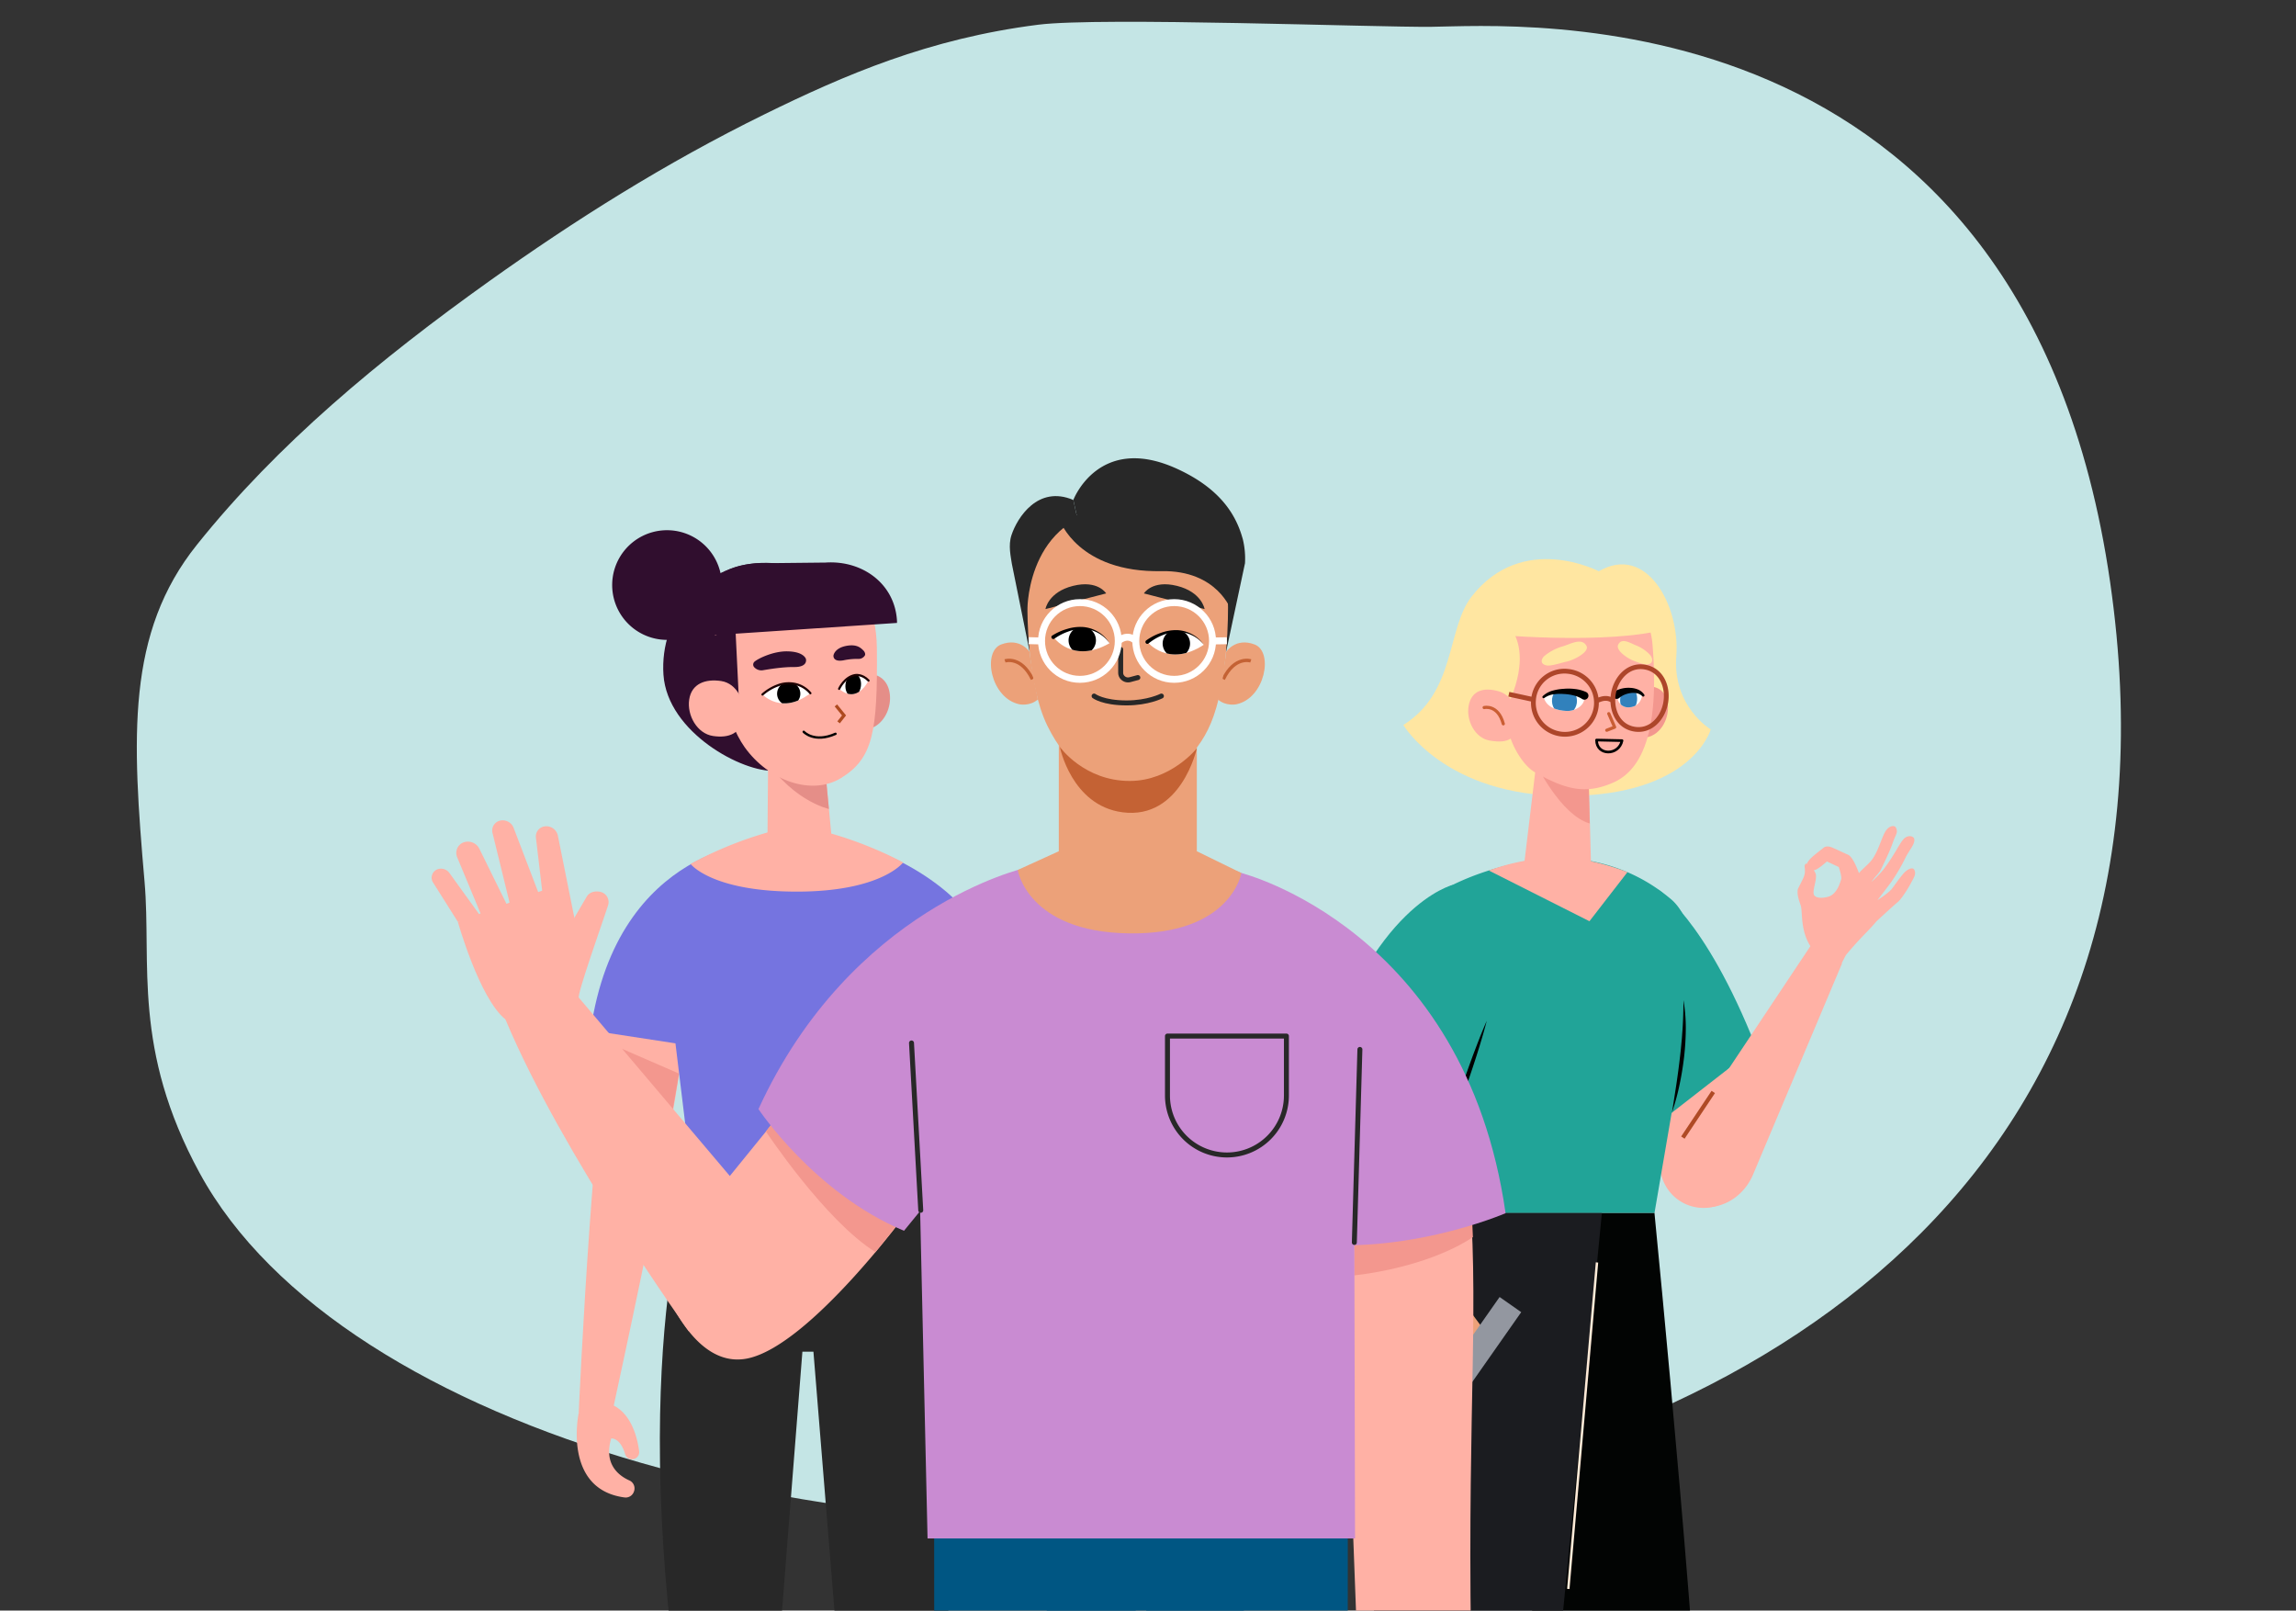 <svg id="Layer_1" data-name="Layer 1" xmlns="http://www.w3.org/2000/svg" viewBox="0 0 1456.08 1021.32"><rect x="0" y="0" width="1456.08" height="1021.32" fill="#333333" stroke="none"/><defs><style>.cls-12,.cls-22,.cls-27,.cls-28,.cls-32,.cls-33,.cls-35{fill:none}.cls-2{fill:#fff}.cls-5{fill:#282828}.cls-6{fill:#ffb1a5}.cls-7{fill:#f3978e}.cls-9{fill:#300e2e}.cls-10{fill:#e58e88}.cls-12{stroke:#1c0001;stroke-width:1.4px}.cls-12,.cls-22,.cls-32{stroke-linecap:round;stroke-linejoin:round}.cls-27,.cls-28,.cls-33,.cls-35{stroke-miterlimit:10}.cls-19{fill:#21a498}.cls-20{fill:#eca179}.cls-21{fill:#ffe6a1}.cls-22{stroke:#ca5e34;stroke-width:2px}.cls-24{fill:#3181bc}.cls-27{stroke:#ad462a;stroke-width:3.03px}.cls-28{stroke:#af4a25;stroke-width:2.59px}.cls-30{fill:#005683}.cls-31{fill:#c98bd2}.cls-32{stroke:#282828;stroke-width:3.15px}.cls-33{stroke:#c46234;stroke-width:2.13px}.cls-35{stroke:#fff;stroke-width:4.4px}</style><clipPath id="clip-path"><path fill="none" d="M266.99 281.51h1034.75v749.55H266.99z"/></clipPath><clipPath id="clip-path-2"><path class="cls-2" d="M513.92 439.59s-11.68-14.31-30.35.81c0 0 12.28 13.17 30.35-.81z"/></clipPath><clipPath id="clip-path-3"><path class="cls-2" d="M532.17 436.81s7.19-14.89 18.62-5.26c0 0-6.94 15.29-18.62 5.26z"/></clipPath><clipPath id="clip-path-4"><path class="cls-2" d="M1004.67 441.51c-1-5.49-10.67-2.91-13.49-3-2.54-.1-10.7.6-12.2 3.55 1.67 6.64 8.61 8.48 14.44 8.77s12.25-3.83 11.25-9.32z"/></clipPath><clipPath id="clip-path-5"><path class="cls-2" d="M1025.49 440.5c1.65-2.82 5.81-3 8.77-2.95 2.26 0 5.85.59 7.2 3-.5 4.58-3.47 7.74-8.27 8s-7.73-3.28-7.7-8.05z"/></clipPath><clipPath id="clip-path-6"><path class="cls-2" d="M703.64 407.89s-11.36-18.59-35.57-3.89c0 0 12.23 17.32 35.57 3.89z"/></clipPath><clipPath id="clip-path-7"><path class="cls-2" d="M763.4 408.87s-12.4-17.87-35.74-1.8c0 0 13.24 16.59 35.74 1.8z"/></clipPath></defs><path d="M907.75 17c-35.48.38-209.51-6.31-249.21-1.34C589 24.42 535.48 47.63 485 72.4c-63.38 31.14-120.58 67.3-174.6 105.8C240.6 228 176 281.58 124.93 345.39 80 401.42 83.71 467.64 91.67 559.07c4.51 51.71-7.93 106 34.86 184.64C307.37 1076 1443.4 1097.19 1338.2 369.1 1283.59-8.84 960.43 16.47 907.75 17z" fill="#c4e5e5"/><g clip-path="url(#clip-path)"><path class="cls-5" d="M585.76 750.82l-67.83-9 .62-7.88-79.35 10.53s-43.3 116-4.76 357.32h55.18l19.24-244.64h7l19.86 244.64H591c38.49-241.27-5.24-350.97-5.24-350.97z"/><path class="cls-6" d="M387.88 898.13c-1.11 1.74 63.49-281.07 44.31-276.79-1.75.39-35.34 3.5-40.33 13.66C377.39 664.42 367 896 367 896z"/><path class="cls-6" d="M367 896s-10.4 48.29 29 53.57a5.52 5.52 0 0 0 6-3.65l.12-.33a5.53 5.53 0 0 0-3.07-6.84c-6.41-2.87-16.37-10.12-11.43-26.58 0 0 5.69-.7 8.83 9.92a4.56 4.56 0 0 0 6.41 2.82 4.56 4.56 0 0 0 2.47-4.67c-.94-7.44-4.68-25.33-19-30.13z"/><path class="cls-7" d="M380.25 703s37.22 52.41 37.42 51.4 13-73.59 13-73.59l-45.15-19.61z"/><path d="M483.67 533.56c1.59 0-92 1.67-109.09 119.82l53.78 8.24 10.84 89.2h150L619 586s-21.17-35.7-82.88-53.2z" fill="#7574e0"/><path class="cls-6" d="M437.93 547.84s13.23 17.56 67.41 17.56c53.68 0 67.41-18.48 67.41-18.48s-31.65-17.68-68.37-23.4a243.28 243.28 0 0 0-66.45 24.32z"/><path class="cls-9" d="M388.31 373.3a34.77 34.77 0 1 0 32.38-37 34.77 34.77 0 0 0-32.38 37z"/><path class="cls-9" d="M420.75 427.83c2.45 36.7 50.52 62.29 70.81 60.93 36.71-2.45 64.55-33.1 62.1-69.8s-34.13-63.26-70.89-62c-37.35 1.24-64.47 34.17-62.02 70.87z"/><path class="cls-10" d="M529.12 450.25c2.42 9.87 12 14.4 21.84 12s15.34-14.53 12.92-24.4-11.39-12.26-21.26-9.84a18.4 18.4 0 0 0-13.5 22.24z"/><path class="cls-6" d="M487.29 461.35l-.79 97.38 43.35-1.89-8.05-84.67-34.51-10.82z"/><path class="cls-10" d="M525.68 513s-26.2-5.66-44.37-38.36l41.47 7.82z"/><path class="cls-6" d="M515.2 359.32s40.4-1.39 40.9 51.77-2.36 69.78-22.81 82.34c-18.38 11.28-45.79 1.86-61.13-19.73-6-8.48-11-21.5-12.48-31.8l-4.08-13.62s-21.22-67.68 59.6-68.96z"/><path class="cls-9" d="M466.32 397.06l2.46 50.4-33.51-24.07 13.06-18.07 17.99-8.26z"/><path class="cls-6" d="M471.4 455.06c-1.52 10.06-9.19 13.17-19.24 11.65s-16.59-13.08-15.08-23.13 10.23-13.24 20.29-11.72 15.54 13.14 14.03 23.2z"/><path class="cls-9" d="M479.84 357.2l43.67-.46c23.52-1.57 44.09 13.55 45.35 37.09v1.19l-120.73 8.06s-15.24-42.74 31.71-45.88zM528.57 415.68s-.58 4.25 6.21 3.08a42.83 42.83 0 0 1 9.66-.93 4.58 4.58 0 0 0 4.07-2.22c.51-1.05-.3-2.45-.9-3.06-1.7-1.71-4.11-4.09-10.39-3.07-8.07 1.31-8.65 6.2-8.65 6.2zM511.09 417.83s1.63 5.26-7.56 5.16c-7-.08-15.48 1.32-19.5 2a6.19 6.19 0 0 1-5.82-2 2.48 2.48 0 0 1 .53-3.6c2.47-2 11.63-6.37 20.12-6.35 10.9.02 12.23 4.79 12.23 4.79z"/><path class="cls-2" d="M513.92 439.59s-11.68-14.31-30.35.81c0 0 12.28 13.17 30.35-.81z"/><g clip-path="url(#clip-path-2)"><path d="M507.28 437.89a7.37 7.37 0 1 1-9.11-5.06 7.37 7.37 0 0 1 9.11 5.06z"/></g><path class="cls-12" d="M483.57 440.4a30.41 30.41 0 0 1 9.64-5.76 19.22 19.22 0 0 1 9.51-1.17 17.4 17.4 0 0 1 11.2 6.12"/><path class="cls-2" d="M532.17 436.81s7.19-14.89 18.62-5.26c0 0-6.94 15.29-18.62 5.26z"/><g clip-path="url(#clip-path-3)"><path d="M536.21 433.83c-.5 3.94 1.28 7.41 4 7.75s5.29-2.57 5.78-6.51-1.28-7.4-4-7.74-5.28 2.57-5.78 6.5z"/></g><path class="cls-12" d="M550.79 431.55c-4.16-4.35-8.54-3.43-8.54-3.43-6.81 1.25-10.08 8.69-10.08 8.69"/><path stroke-miterlimit="10" stroke="#ae4a1f" stroke-width="2.01" fill="none" d="M530.1 447.33l5.17 6.35-3.45 4.38"/><path d="M509.7 464.06s6.58 7.28 20.16 1.28" stroke-width="1.51" stroke="#000" stroke-linecap="round" stroke-linejoin="round" fill="none"/><path class="cls-6" d="M1030.12 639.45l23.46 105.65a27.56 27.56 0 0 0 34.93 19.63 27.54 27.54 0 0 0 18.62-32.67l-24-113.95z"/><path d="M1049.22 769.08s32.18 325.49 31.37 409.13l-97 6.34-30.35-415.47z" fill="#020403"/><path d="M915.26 769.08C873 867.87 861 1178.21 861 1178.21l114.41 6.34 40.49-415.47z" fill="#1b1c20"/><path stroke="#ffebd8" stroke-width="1.52" stroke-miterlimit="10" fill="none" d="M994.59 1007.59l18.2-207.03"/><path class="cls-19" d="M1051.66 564.05c-1.12-.33 29.16 16.81 62 100l-55.44 43.14-27.81-80.17z"/><path class="cls-19" d="M984.79 543.77s-39.44 2.47-73.35 22.67a29.22 29.22 0 0 0-13.77 28.65l17.59 174h134L1074.32 623c1.93-12.25-.19-41.08-15-53.13-8.71-7.15-32.64-26.1-74.53-26.1z"/><path class="cls-6" d="M944.16 552a142.69 142.69 0 0 1 40.63-8.24c22.3-1 47.3 9.3 47.3 9.3L1008 584.18z"/><path d="M1060.35 705.4c.94-5.93 1.88-11.83 2.76-17.73s1.67-11.81 2.34-17.72l.5-4.44.41-4.44c.17-1.48.29-3 .38-4.45s.24-3 .33-4.45c.38-5.94.51-11.89.57-17.9a105.93 105.93 0 0 1 1.46 18 166.56 166.56 0 0 1-1.08 18c-.72 6-1.66 11.91-2.93 17.79a143.41 143.41 0 0 1-4.74 17.34z"/><path class="cls-20" d="M865.65 653.45S846.49 713.31 835.13 767a25.57 25.57 0 0 0 16.3 29.4 25.54 25.54 0 0 0 33.09-16.59l41.63-116.92z"/><path class="cls-19" d="M921.27 561.16s-51.92 12.66-83.83 120.6l83.27 29.74 22.14-81.91z"/><path d="M910.81 708c3.4.89 6.76 1.9 10.12 2.91l-.85.41q2.4-8.14 5-16.2t5.5-16.12c.93-2.67 1.9-5.32 2.88-8s2-5.29 3-7.94c2-5.27 4.12-10.53 6.41-15.72-1.4 5.5-3 10.92-4.65 16.33-.84 2.7-1.68 5.4-2.56 8.09s-1.75 5.37-2.66 8.05q-2.7 8-5.61 16t-6 15.86v.06a.63.63 0 0 1-.82.35c-3.33-1.3-6.57-2.65-9.76-4.08z"/><path class="cls-21" d="M1013.94 362.27s-48.31-25.43-80.69 16.05c-15.89 20.35-9.88 60.58-43.28 81.42 0 0 26.55 45.07 103.11 45 80.37-.06 91.83-42.19 91.83-42.19s-24.3-14.5-21.82-46.47c2.46-31.76-18.68-71.53-49.15-53.83"/><path class="cls-7" d="M1025.71 456.75c1.82 9.36 6.25 13 18.55 10.82 9.39-1.67 15-12.92 13.2-22.28s-9.4-11.73-19.16-8.9c-6.79 1.98-14.41 11-12.59 20.36z"/><path class="cls-6" d="M977.06 460.9l-11.22 93.38 43.32.37-2.23-83.38-29.87-10.37z"/><path class="cls-7" d="M1008.22 522.2c-18.41-5.19-34-37.57-34-37.57l32.75-7.18z"/><path class="cls-6" d="M978.2 374.52a74.06 74.06 0 0 1 33.55-1.29c15 3.06 34.1 9.17 36.26 35.7 3.59 44.2-2.19 77.28-24.84 87.29-17.38 7.68-30 4.72-49.79-6.52C966 485.52 959 473.32 957 464.85l-8.33-23.64S926 388.3 978.2 374.52z"/><path class="cls-21" d="M947.62 389.23s31.48 12.56 6.67 62.17l-30.44-28.58 12.32-15.32z"/><path class="cls-6" d="M963.18 458.77c-1.82 9.35-6.24 13-18.55 10.82-9.38-1.67-15-12.92-13.19-22.28s9.39-11.74 19.15-8.9c6.8 1.97 14.41 11 12.59 20.36z"/><path class="cls-22" d="M941.21 448.68S950 446.5 953.36 459"/><path class="cls-21" d="M939.28 401.32c1.66 1.14 82.56 8 117.89-2.65 0 0-4.73-35.63-64.48-32.2-45.76 2.63-53.41 34.85-53.41 34.85z"/><path class="cls-22" d="M1020.25 452.55q1.86 4.29 3.73 8.57l-5 1.95"/><path class="cls-2" d="M1004.67 441.51c-1-5.49-10.67-2.91-13.49-3-2.54-.1-10.7.6-12.2 3.55 1.67 6.64 8.61 8.48 14.44 8.77s12.25-3.83 11.25-9.32z"/><g clip-path="url(#clip-path-4)"><path class="cls-24" d="M984.24 444.68c.16 4.59 3.47 8.45 8.22 8.29s7.77-4.23 7.61-8.82-3.47-8.45-8.22-8.29-7.77 4.24-7.61 8.82z"/></g><path d="M1003.53 443.35A18 18 0 0 0 998 441a31.27 31.27 0 0 0-6.33-.91 29.53 29.53 0 0 0-6.46.21 13.06 13.06 0 0 0-5.8 2.3.8.8 0 0 1-1.11-.16.8.8 0 0 1 .09-1 15.16 15.16 0 0 1 6.27-3.5 33.22 33.22 0 0 1 7-1.14 34.09 34.09 0 0 1 7.13.12 22.49 22.49 0 0 1 7.25 2 2.54 2.54 0 0 1-2.25 4.55z"/><path class="cls-2" d="M1025.49 440.5c1.65-2.82 5.81-3 8.77-2.95 2.26 0 5.85.59 7.2 3-.5 4.58-3.47 7.74-8.27 8s-7.73-3.28-7.7-8.05z"/><g clip-path="url(#clip-path-5)"><path class="cls-24" d="M1038.21 444c-.29 3.3-2.24 7.42-6 7.08s-5-4.74-4.72-8 2.24-7.42 6-7.08 5.01 4.7 4.72 8z"/></g><path d="M1024.06 438.38a17.9 17.9 0 0 1 9.92-2.19 14.12 14.12 0 0 1 4.91 1.11 9.07 9.07 0 0 1 3.87 3.21.78.78 0 0 1-.22 1.1.8.8 0 0 1-1-.1 7 7 0 0 0-3.45-1.89 11.45 11.45 0 0 0-4-.12 15 15 0 0 0-3.9 1.06 12.14 12.14 0 0 0-3.24 2 2.55 2.55 0 1 1-3.37-3.83 2 2 0 0 1 .42-.3z"/><path class="cls-21" d="M990.63 410a32.11 32.11 0 0 0-11.12 5.91c-2.44 2.21-2.79 5.36 1.57 6.09 2.7.46 10.43-2.08 11.93-2.34 4.72-.83 15.3-6.22 13.07-10.15-3.08-5.57-10.65-.77-15.45.49zM1038 409.44a24.33 24.33 0 0 1 8.4 5.82c1.71 2.05 2.4 5.24-1.24 6.07-2.25.51-7.87-1.85-9.12-2.33-4.06-1.53-11.48-6.64-9.83-10.14 2.27-4.92 8.03-.77 11.79.58z"/><path d="M1028.66 469.65c-2 9.7-16.15 9.7-16.15-.36z" stroke-width="1.69" stroke="#000" stroke-linecap="round" stroke-linejoin="round" fill="none"/><path class="cls-27" d="M972.52 443.87a20 20 0 1 0 21.7-18.15 19.64 19.64 0 0 0-21.7 18.15zM1023.23 439.68c-1.77 9.81 2.44 20.73 13 22.65s18.33-6.82 20.1-16.63-2.44-20.73-13-22.65-18.33 6.82-20.1 16.63zM1022.75 444.38c-3.2-2.38-6.63-1.61-10 0M971.94 443.51l-15.07-3.27"/><path class="cls-6" d="M1067.25 721.38l85-127.6 15.9 17.22-56.4 133.83c-4.06 9.64-12.17 17.22-22.3 19.82-8.68 2.23-17.75.87-23.76-5.8a26.75 26.75 0 0 1 1.56-37.47z"/><path class="cls-28" d="M1086.52 692.45l-19.27 28.93"/><path class="cls-6" d="M1145.08 547.9c-1.46 1.29.27 3-.77 7-.61 2.42-4.1 8.37-4.2 9.14-.46 3.29.5 6.18 1.86 10.1s-.53 16.23 6.67 26.61c2.13 3.07-2.49 11.06-4.4 14.93l17.31 8.43s8.34-17.57 9.4-18.85c9.41-11.26 14.4-15.28 19.1-21.07 2.52-2.29 11.08-10.23 13.3-12 2.58-2.08 6.9-9.06 8.5-12.14 2-3.84 3.51-5.61 2.15-8.49-.83-1.76-4.18-.89-7.26 2.83s-5.35 7.19-7 9.3c-2 2.56-9.1 7.13-9.1 7.13 3-3.93 6.63-8.57 9.1-12a119 119 0 0 0 8.5-14.57c2.58-5.34 6.35-8.87 5.75-12.26-.27-1.51-3.23-2.78-6.1-.53s-6.47 11.16-14.07 20.69a81.18 81.18 0 0 1-7 7.13c2.68-3.9 5-5.56 6.23-8.27 2.13-4.61 5.16-10.42 7.22-16.35s3.57-6.55 2.13-9.79c-.69-1.54-4-1.71-6.47 2-2.65 4-4.48 12.52-8.83 18.37-2.36 3.18-6 5.67-8.18 8.46-1.59-4.34-4.3-10.63-7-11.73-2.25-.92-6.47-3-9.87-4.49-2.06-.9-4.26-.95-5.45 0-3.62 3-9.1 6.69-10.53 9.86-.07.15.11.24.3.59-1.03-.56-.92-.36-1.29-.03zm5.21 3.93a.49.49 0 0 0 .17 0c2.23-.17 8.14-5.55 8.14-5.55l7.49 3.52s2.12 6.13 1.51 7.87c-.45 1.27-2.23 8.71-7.51 10.74-2.25.86-8 1.78-9.59-.77s2.36-10.55.82-13.94a13.9 13.9 0 0 0-1.03-1.87z"/><path class="cls-20" d="M882.38 764.24l64.07 86.29-15.17 25.78-85.93-78c-7.71-7.06-12.13-17.25-11.16-27.66.82-8.93 5.15-17 13.45-20.43a26.77 26.77 0 0 1 34.74 14.02z"/><path class="cls-28" d="M903.13 792.12l-20.75-27.88"/><path transform="rotate(-54.96 938.113 855.458)" fill="#9397a0" d="M903.7 847.09h68.83v16.74H903.7z"/><path class="cls-30" d="M592.42 957.3l.13 244.24h120.83l9.28-244.24H592.42zM854.76 957.3l-.13 244.24H733.8l-9.28-244.24h130.24z"/><path class="cls-30" d="M663.84 957.3h124.93v84.85H663.84z"/><path class="cls-6" d="M931.09 744.16c7.5 82.76-.41 143.06 1.78 295.35l-72.12 3L850 757.47z"/><path class="cls-7" d="M858.9 808.74s44.66-4.09 75.19-24.23l-.8-17.72-74.41 10.13z"/><path class="cls-31" d="M787.26 553.61s141.85 35.67 167.55 215.72c0 0-69.43 30.1-139 17.15l15.65-60.22z"/><path class="cls-6" d="M363.55 628.47l105.62 124.74-32.32 91s-80.27-111.6-116.35-197.86z"/><path class="cls-6" d="M367 633s-37.08 20.95-46.52 13.37c-16.48-13.25-30.1-61.73-30.1-61.73s69.35-26.15 68.7-25.13S367 633 367 633z"/><path class="cls-6" d="M367 633c-.65-3.74 13.76-44 18.7-59.12a6.66 6.66 0 0 0-5.28-8.39c-2.57-.5-6.65-.18-8.58 3.51l-17.39 29.73z"/><path class="cls-6" d="M365.75 589.43L353.81 530a7.49 7.49 0 0 0-8.65-5.93 6.44 6.44 0 0 0-5.28 7.15l5.2 44.24zM342 567.52l-16.22-42.43a7.43 7.43 0 0 0-9.21-4.54 6.41 6.41 0 0 0-4.24 7.61l12 49zM324.57 580l-20.52-41.69a8.16 8.16 0 0 0-10.41-4 7.1 7.1 0 0 0-3.67 9.39l16.36 39.36zM290.4 584.62l-16.11-25.54a5.77 5.77 0 0 1 2.82-7.71 6.59 6.59 0 0 1 8 2.34l21.18 29.38zM415.43 801.65s19.86 68.75 59.45 59.61 101.28-93.69 101.28-93.69l-13.81-144.36L451.25 760z"/><path class="cls-7" d="M485.71 717.48s37.51 56.58 69.51 76.53l20.94-26.44-80.8-62.5z"/><path class="cls-31" d="M649.82 550.49S539.69 575.31 481 703.3c0 0 35.46 53.43 92.3 77.18l38.06-46.63z"/><path class="cls-31" d="M649.82 550.09c-43 22.07-70.06 51.33-70.06 51.33l8.48 374.14h271.1l-.87-372.21s-34.18-33.44-71.21-49.74c-31.46-13.85-106.86-19.2-137.44-3.52z"/><path class="cls-32" d="M740.4 657h75.42v37.71a37.71 37.71 0 0 1-37.72 37.69 37.71 37.71 0 0 1-37.71-37.71V657h.01zM858.9 787.87l3.52-122.39M583.92 767.48l-5.86-106.1"/><path class="cls-5" d="M653 413.44l-11.3-55.91c-.64-4.55-2.41-11.58-.24-18.18 3.58-10.93 16.73-31.91 39.22-22.3l4.86 22.13s-23.35 4.72-32.72 35.26z"/><path class="cls-5" d="M679 328.59c-.41 7.34-6.89 39.49-29.69 51.2.02 0-19.94-42.79 29.69-51.2z"/><path class="cls-20" d="M759 539.8v-94.94h-87.53v94.94l-26.05 11.87s6.11 39.35 70.73 40.22 71.11-38.28 71.11-38.28z"/><path class="cls-5" d="M680.68 317.05s16.06-42.37 65.59-19.85c30 13.64 38.37 31.92 41.94 44.87a52 52 0 0 1 1.34 15.1l-12 56.27-46.75-77.85-45.26 3.59z"/><path class="cls-20" d="M777.57 413.44s5.9-9.38 18.07-4.77 6.66 34.17-11.59 37.94c0 0-6.54 1.42-11.68-3.06 0 0 4.49-21.83 5.2-30.11z"/><path class="cls-33" d="M793.23 419.1s-10.2-3.4-17.43 11.61"/><path class="cls-20" d="M653 413.44s-5.9-9.38-18.07-4.77-6.67 34.17 11.59 37.94c0 0 6.54 1.42 11.67-3.06 0 0-4.49-21.83-5.19-30.11z"/><path class="cls-33" d="M637.34 419.1s10.2-3.4 17.43 11.61"/><path class="cls-20" d="M778.79 385.39c0 17.82-1.74 55.1-12.7 77.22-10.28 20.77-27.29 31.95-49.59 32.62s-38.91-7.93-52.22-34.89-12.68-74.61-12.68-74.61 0-63.65 62.9-63.65c66.26 0 64.29 63.31 64.29 63.31z"/><path d="M672.13 473.63s7.33 37.18 39.69 41.46C749.07 520 759 474.57 759 474.57s-16.46 20.62-42.49 20.66c-29.04.03-44.38-21.6-44.38-21.6z" fill="#c46234"/><path class="cls-32" d="M710.71 411.82v14.73a4.83 4.83 0 0 0 .34 1.79 4.75 4.75 0 0 0 5.66 2.63l4.88-1.3"/><path class="cls-5" d="M725.44 376.3l38.5 9.94s-1.75-10.8-17.5-14.72-21 4.78-21 4.78zM701.51 376.3L663 386.24s1.75-10.8 17.5-14.72 21.01 4.78 21.01 4.78z"/><path class="cls-32" d="M693.85 441.39s5.68 4.35 20.62 4.35c13.58 0 22.07-4.35 22.07-4.35"/><circle class="cls-35" cx="684.86" cy="406.46" r="24.33"/><circle class="cls-35" cx="744.64" cy="406.46" r="24.33"/><path class="cls-35" d="M709.2 406.46s5.76-5.38 11.11 0M660.53 406.46l-8.16-.21M768.97 406.46l9.11-.15"/><path class="cls-2" d="M703.64 407.89s-11.36-18.59-35.57-3.89c0 0 12.23 17.32 35.57 3.89z"/><g clip-path="url(#clip-path-6)"><path d="M694.94 404.84a8.68 8.68 0 1 1-9.82-7.37 8.68 8.68 0 0 1 9.82 7.37z"/></g><path d="M667.38 403a35.9 35.9 0 0 1 9.42-4.19 28.19 28.19 0 0 1 10.17-1.2 21.82 21.82 0 0 1 9.64 3.19 20.06 20.06 0 0 1 7 7.12 19.83 19.83 0 0 0-7.33-6.59 21 21 0 0 0-9.4-2.51 26.84 26.84 0 0 0-9.56 1.72 33.77 33.77 0 0 0-8.6 4.46 1.21 1.21 0 1 1-1.43-2z"/><path class="cls-2" d="M763.4 408.87s-12.4-17.87-35.74-1.8c0 0 13.24 16.59 35.74 1.8z"/><g clip-path="url(#clip-path-7)"><path d="M754.54 406.34a8.69 8.69 0 1 1-10.25-6.77 8.69 8.69 0 0 1 10.25 6.77z"/></g><path d="M726.92 406.11a35.54 35.54 0 0 1 9.15-4.74 28.18 28.18 0 0 1 10.09-1.8 21.85 21.85 0 0 1 9.81 2.62 20.09 20.09 0 0 1 7.43 6.68 19.77 19.77 0 0 0-7.7-6.14 21.08 21.08 0 0 0-9.54-2 26.79 26.79 0 0 0-9.44 2.29 33.58 33.58 0 0 0-8.32 5 1.21 1.21 0 1 1-1.54-1.87z"/><path class="cls-5" d="M672.13 330s11.69 33.2 64.42 32.18c35.82-.69 44.39 25.24 44.39 25.24s-6.24-58-7.88-57.42-54.52-14.11-54.52-14.11z"/></g></svg>